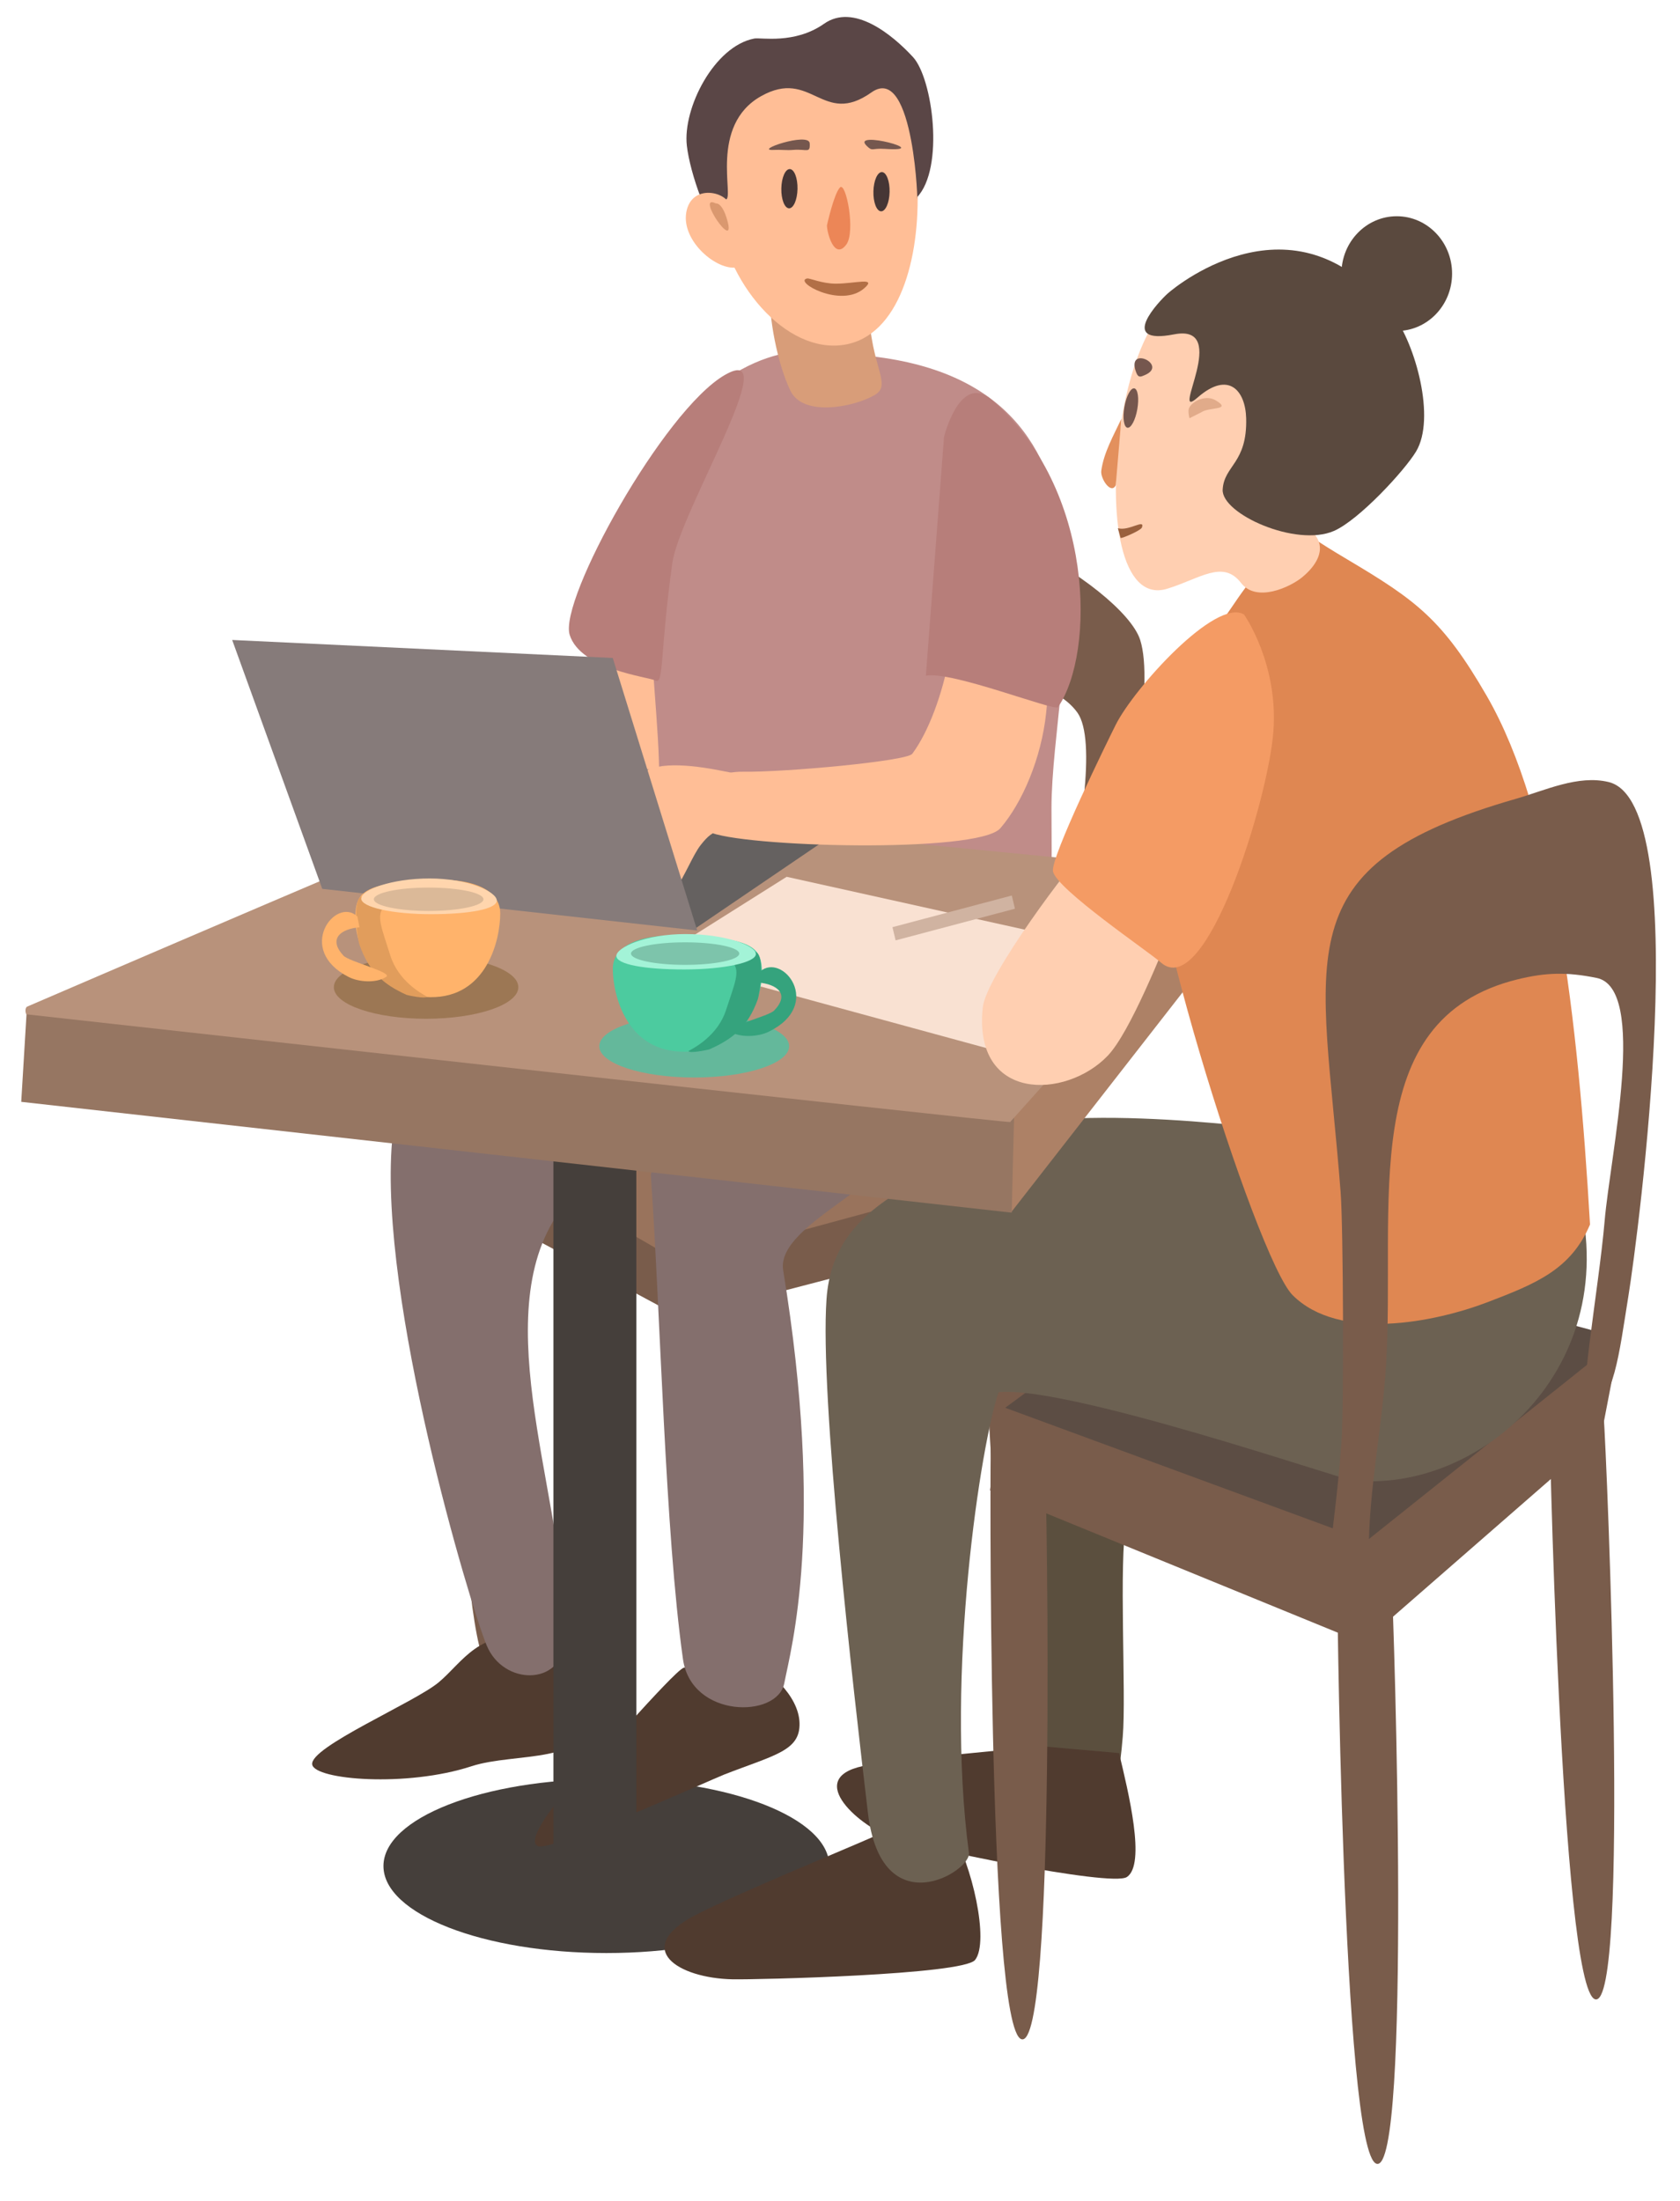 <?xml version="1.0" encoding="UTF-8" standalone="no"?>
<!DOCTYPE svg PUBLIC "-//W3C//DTD SVG 1.1//EN" "http://www.w3.org/Graphics/SVG/1.1/DTD/svg11.dtd">
<!-- Created with Vectornator (http://vectornator.io/) -->
<svg height="100%" stroke-miterlimit="10" style="fill-rule:nonzero;clip-rule:evenodd;stroke-linecap:round;stroke-linejoin:round;" version="1.1" viewBox="0 0 2037.43 2668.73" width="100%" xml:space="preserve" xmlns="http://www.w3.org/2000/svg" xmlns:vectornator="http://vectornator.io" xmlns:xlink="http://www.w3.org/1999/xlink">
<defs/>
<clipPath id="ArtboardFrame">
<rect height="2668.73" width="2037.43" x="0" y="0"/>
</clipPath>
<g clip-path="url(#ArtboardFrame)" id="Calque-2" vectornator:layerName="Calque 2">
<path d="M741.237 771.841C731.388 794.78 726.436 830.919 719.541 859.879C705.416 919.201 685.422 994.492 782.126 978.375C812.459 973.319 841.985 790.939 815.505 769.755C807.089 763.022 744.871 763.376 741.237 771.841Z" fill="#ffbe96" fill-rule="nonzero" opacity="1" stroke="none"/>
<path d="M914.327 1506.83C914.327 1494.27 949.651 2103.32 910.092 2114.89C870.533 2126.46 852.113 1566.78 852.113 1516.44" fill="#795c4b" fill-rule="nonzero" opacity="1" stroke="none"/>
<path d="M615.037 1441.77C615.037 1427.96 640.758 2013.03 598.527 2025.75C556.296 2038.47 548.62 1507.68 548.62 1452.33" fill="#795c4b" fill-rule="nonzero" opacity="1" stroke="none"/>
<path d="M1252.14 1424.32C1275.78 1355.64 1416.35 882.418 1382.82 776.195C1361.81 709.616 1120.12 570.217 1074.5 654.543C993.356 804.529 1253.44 789.262 1306.63 864.159C1353.08 929.578 1234.24 1336.35 1204.5 1399.18" fill="#795c4b" fill-rule="nonzero" opacity="1" stroke="none"/>
<path d="M1275.19 980.3C1275.19 810.583 1389.1 464.665 1049.61 431.258C998.259 426.204 930.716 402.082 829.056 501.758C748.118 581.117 808.552 877.713 798.1 964.572C787.649 1051.43 824.914 1040.91 845.582 1096.06C866.251 1151.21 1176.49 1276.84 1234.99 1246.2C1280.77 1222.23 1275.19 1054.8 1275.19 980.3Z" fill="#c08c89" fill-rule="nonzero" opacity="1" stroke="none"/>
<path d="M646.116 1987.56C581.818 1973.74 561.198 2015.73 531.995 2040.1C502.792 2064.48 374.892 2118.78 378.64 2139.82C381.943 2158.34 492.912 2167.65 571.932 2141.8C625.181 2124.38 716.698 2140.8 718.032 2077.32C718.032 2077.32 710.415 2001.38 646.116 1987.56Z" fill="#503b2f" fill-rule="nonzero" opacity="1" stroke="none"/>
<path d="M1060.88 478.975C1037.48 492.886 974.421 506.621 958.55 473.765C942.68 440.909 932 383.541 933.998 354.783C940.567 260.252 1056.28 267.263 1053.64 354.702C1051.01 442.14 1084.28 465.064 1060.88 478.975Z" fill="#d89d79" fill-rule="nonzero" opacity="1" stroke="none"/>
<path d="M868.81 234.784C868.81 144.894 940.113 63.247 1011.64 64.035C1102.25 65.033 1112.9 151.346 1112.9 241.236C1112.9 331.127 1082.49 419.084 1010.95 419.084C939.422 419.084 868.81 324.674 868.81 234.784Z" fill="#ffbe96" fill-rule="nonzero" opacity="1" stroke="none"/>
<path d="M1107.16 69.097C1131.17 95.045 1145.65 203.892 1112.13 239.218C1113.73 261.059 1109.68 74.565 1056.82 112.067C997.39 154.237 984.335 82.152 923.029 116.599C859.624 152.225 890.866 240.387 880.274 241.926C872.569 243.045 879.841 280.09 872.457 277.587C859.676 273.253 836.828 210.945 832.963 176.556C827.864 131.183 866.203 55.989 914.767 46.727C922.558 45.241 963.693 53.906 999.361 28.821C1035.03 3.737 1081.53 41.385 1107.16 69.097Z" fill="#5a4646" fill-rule="nonzero" opacity="1" stroke="none"/>
<path d="M947.564 228.502C947.828 215.364 952.433 204.855 957.85 205.031C963.266 205.206 967.443 216 967.18 229.138C966.916 242.277 962.311 252.785 956.894 252.61C951.477 252.434 947.3 241.641 947.564 228.502Z" fill="#463635" fill-rule="nonzero" opacity="1" stroke="none"/>
<path d="M1059.24 232.023C1059.56 218.894 1064.22 208.453 1069.64 208.703C1075.06 208.952 1079.18 219.798 1078.86 232.927C1078.53 246.056 1073.87 256.497 1068.46 256.247C1063.04 255.998 1058.91 245.152 1059.24 232.023Z" fill="#463635" fill-rule="nonzero" opacity="1" stroke="none"/>
<path d="M885.531 250.887C883.629 232.671 838.449 221.397 832.262 257.657C826.322 292.468 869.555 328.804 893.971 324.213" fill="#ffbe96" fill-rule="nonzero" opacity="1" stroke="none"/>
<path d="M1018.65 227.346C1025.98 219.717 1037.94 281.125 1026.3 296.663C1011.88 315.891 1002.89 282.379 1002.89 273.241C1002.89 273.241 1011.32 234.975 1018.65 227.346Z" fill="#ec8657" fill-rule="nonzero" opacity="1" stroke="none"/>
<path d="M978.81 337.705C981.989 337.057 996.757 344.014 1013.78 343.994C1036.93 343.967 1064.36 335.555 1047.95 349.716C1019.47 374.292 961.777 341.178 978.81 337.705Z" fill="#b26f46" fill-rule="nonzero" opacity="1" stroke="none"/>
<path d="M981.988 173.849C982.639 186.552 978.651 180.347 961.597 181.804C954.28 182.428 946.126 181.37 938.795 181.786C911.815 183.316 981.254 159.52 981.988 173.849Z" fill="#75574e" fill-rule="nonzero" opacity="1" stroke="none"/>
<path d="M1050.94 176.724C1058.47 184.239 1056.79 179.436 1072.99 180.522C1134.74 184.665 1031.18 157.025 1050.94 176.724Z" fill="#75574e" fill-rule="nonzero" opacity="1" stroke="none"/>
<path d="M879.123 454.663C804.849 497.46 677.56 727.46 690.883 769.856C704.206 812.251 786.036 820.589 795.33 825.4C805.097 830.456 800.577 788.543 815.39 682.695C824.123 620.291 953.396 411.865 879.123 454.663Z" fill="#b77e7a" fill-rule="nonzero" opacity="1" stroke="none"/>
<path d="M881.915 266.777C893.813 308.614 842.32 233.77 868.162 246.698C868.162 246.698 875.654 244.762 881.915 266.777Z" fill="#da986f" fill-rule="nonzero" opacity="1" stroke="none"/>
<path d="M465.035 2262.85C465.035 2204.58 586.083 2157.35 735.403 2157.35C884.723 2157.35 1005.77 2204.58 1005.77 2262.85C1005.77 2321.11 884.723 2368.35 735.403 2368.35C586.083 2368.35 465.035 2321.11 465.035 2262.85Z" fill="#453f3b" fill-rule="nonzero" opacity="1" stroke="none"/>
<path d="M1252.12 1469.19C1252.12 1456.63 1287.45 2065.68 1247.89 2077.25C1208.33 2088.82 1189.91 1529.14 1189.91 1478.8" fill="#795c4b" fill-rule="nonzero" opacity="1" stroke="none"/>
<path d="M829.173 2022.36C816.198 2027.17 708.045 2152.9 676.802 2184.23C670.296 2190.76 638.48 2232.42 652.041 2238.66C668.425 2246.19 862.361 2158.09 878.203 2151.92C939.545 2128.04 970.695 2123.22 969.628 2089.27C968.56 2055.32 931.194 2023.8 903.097 2009.64" fill="#503b2f" fill-rule="nonzero" opacity="1" stroke="none"/>
<path d="M804.082 1331.55L531.244 1390.79L549.533 1449.28L825.851 1597.72L1254.16 1486.11L1258.44 1423.69L804.082 1331.55Z" fill="#795c4b" fill-rule="nonzero" opacity="1" stroke="none"/>
<path d="M804.841 1244.73L532.003 1308.6L550.292 1371.65L826.61 1531.68L1258.83 1414.25L804.841 1244.73Z" fill="#99735c" fill-rule="nonzero" opacity="1" stroke="none"/>
<path d="M1238.16 1622C1236.35 1622.56 1233.24 1621.46 1232.72 1623.68C1223 1665.18 1240.87 1678.47 1234.87 1721.03C1226.79 1778.32 1233.65 1870.11 1228.45 1927.9C1226.86 1945.55 1248.87 2143.54 1258.79 2153.34C1276.61 2170.95 1252.08 2124.48 1273.52 2127.79C1352.73 2140.02 1354.19 2193.3 1361.63 2105.92C1366.02 2054.46 1356.5 1894.31 1366 1843.81C1378.61 1776.8 1404.23 1713.49 1414.96 1647.2" fill="#5b4f3e" fill-rule="nonzero" opacity="1" stroke="none"/>
<path d="M673.252 1315.83C568.382 1295.07 477.991 1354.17 475.462 1384.01C459.209 1575.8 569.894 1946.38 590.246 1995.37C610.597 2044.36 680.455 2043.59 683.721 1992.98C693.465 1841.95 591.404 1615.95 670.36 1481.72C681.475 1462.83 785.106 1354.47 810.965 1349.3C846.368 1342.22 788.465 1413.51 789.288 1425.22C801.299 1596.1 806.361 1855.97 828.255 2011.82C838.412 2084.13 942.861 2083.85 951.103 2041.3C959.346 1998.75 1000.82 1852.27 949.81 1540.47C940.268 1482.15 1097.8 1433.37 1097.8 1366.06" fill="#846f6d" fill-rule="nonzero" opacity="1" stroke="none"/>
<path d="M671.162 1350.72L771.716 1350.72L771.716 2332.53L671.162 2332.53L671.162 1350.72Z" fill="#453f3b" fill-rule="nonzero" opacity="1" stroke="none"/>
<path d="M1058.18 2227.74C1031.66 2239.7 886.123 2299.54 841.823 2323.18C767.339 2362.93 821.682 2398.78 888.36 2400.2C917.055 2400.81 1168.18 2394.82 1182.55 2376.71C1200.15 2354.54 1178.71 2260.27 1153.42 2219.26" fill="#503b2f" fill-rule="nonzero" opacity="1" stroke="none"/>
<path d="M1264.21 2117.66C1235.34 2120.16 1103.26 2132.57 1053.89 2140.23C970.882 2153.1 1041.54 2213.08 1077.13 2226.44C1112.72 2239.81 1347.25 2288.57 1366.52 2276.22C1390.11 2261.09 1368.4 2173.03 1357.17 2125.87" fill="#503b2f" fill-rule="nonzero" opacity="1" stroke="none"/>
<path d="M1621.8 1906.14C1620.91 1891.3 1627.41 2612.75 1669.55 2623.92C1711.69 2635.09 1691.05 1973.01 1687.46 1913.56" fill="#795c4b" fill-rule="nonzero" opacity="1" stroke="none"/>
<path d="M1878.98 1707.26C1877.92 1692.43 1892.38 2413.76 1934.64 2424.46C1976.9 2435.17 1948.96 1773.36 1944.72 1713.95" fill="#795c4b" fill-rule="nonzero" opacity="1" stroke="none"/>
<path d="M1201.61 1754.46C1200.93 1739.61 1196.88 2461.08 1238.86 2472.86C1280.83 2484.64 1269.87 1822.34 1267.15 1762.84" fill="#795c4b" fill-rule="nonzero" opacity="1" stroke="none"/>
<path d="M1238 1540.15L1961.15 1640.8L1942.02 1740.15L1652.9 1992.32L1200.67 1807.28L1238 1540.15Z" fill="#795c4b" fill-rule="nonzero" opacity="1" stroke="none"/>
<path d="M1502.03 1498.41L1965.59 1622.39L1657.45 1868.46L1219.08 1707.14L1502.03 1498.41Z" fill="#5c4d44" fill-rule="nonzero" opacity="1" stroke="none"/>
<path d="M1545.83 1369.81C1692.62 1392.75 1874.9 1323.08 1908.59 1428.62C1979.32 1650.21 1797.87 1812.25 1639.52 1795.02C1625.29 1793.47 1295.03 1680 1211.05 1688.2C1190.11 1748.53 1145.84 2028.46 1175.07 2246.91C1178.06 2269.26 1068.94 2336.36 1052.54 2198.08C1034.7 2047.63 994.007 1693.59 1002.37 1575.26C1010.73 1456.92 1122.9 1440.18 1178.3 1386.75C1238.89 1328.33 1545.83 1369.81 1545.83 1369.81Z" fill="#6c6152" fill-rule="nonzero" opacity="1" stroke="none"/>
<path d="M1530.45 1079.9L1226.19 1470.2L1102.58 1426.67L1537.29 967.681L1530.45 1079.9Z" fill="#ad8166" fill-rule="nonzero" opacity="1" stroke="none" vectornator:layerName="(rectangle)"/>
<path d="M32.381 1226.13L1230.32 1334.42L1226.96 1470.54L25.748 1336.15L32.381 1226.13Z" fill="#967662" fill-rule="nonzero" opacity="1" stroke="none" vectornator:layerName="(rectangle)"/>
<path d="M32.551 1220.83C32.551 1220.83 612.417 971.072 613.905 974.497L1490.37 1060.26C1491.86 1063.68 1225.04 1360.62 1225.04 1360.62C1223.16 1362.26 31.849 1230 31.849 1230C30.361 1226.58 30.675 1222.47 32.551 1220.83Z" fill="#b8927b" fill-rule="nonzero" opacity="1" stroke="none"/>
<path d="M404.884 1197.13C404.884 1176 454.967 1158.86 516.747 1158.86C578.527 1158.86 628.61 1176 628.61 1197.13C628.61 1218.27 578.527 1235.41 516.747 1235.41C454.967 1235.41 404.884 1218.27 404.884 1197.13Z" fill="#9c7754" fill-rule="nonzero" opacity="1" stroke="none"/>
<path d="M639.549 926.007L1104.47 948.271L842.544 1126.38L456.199 1077.93L639.549 926.007Z" fill="#656160" fill-rule="nonzero" opacity="1" stroke="none"/>
<path d="M970.53 953.876C934.55 953.876 801.792 902.513 770.764 944.706C764.618 953.064 773.225 935.446 749.209 963.994C725.193 992.542 742.936 1040.56 776.515 1083.37C810.095 1126.17 831.569 1048.07 849.613 1024.93C867.656 1001.8 872.08 1008.36 923.976 998.242C975.872 988.123 970.53 953.876 970.53 953.876Z" fill="#ffbe96" fill-rule="nonzero" opacity="1" stroke="none"/>
<path d="M743.136 797.9L281.566 776.051L390.813 1077.85L845.556 1128.37L743.136 797.9Z" fill="#867b7a" fill-rule="nonzero" opacity="1" stroke="none"/>
<path d="M1215.07 552.014C1152.46 491.823 1130.6 630.344 1149.71 678.16C1172 733.933 1146.08 860.667 1106.35 914.098C1099.7 923.04 951.502 936.616 901.221 935.823C847.825 934.98 812.256 984.117 858.887 1008.31C895.636 1027.37 1186.45 1035.34 1213.16 1004.38C1239.88 973.422 1262.92 919.417 1268.72 864.502C1281.77 740.771 1277.67 612.206 1215.07 552.014Z" fill="#ffbe96" fill-rule="nonzero" opacity="1" stroke="none"/>
<path d="M957.022 1268.69C957.022 1247.75 905.479 1230.77 841.897 1230.77C778.316 1230.77 726.773 1247.75 726.773 1268.69C726.773 1289.64 778.316 1306.62 841.897 1306.62C905.479 1306.62 957.022 1289.64 957.022 1268.69Z" fill="#64b89b" fill-rule="nonzero" opacity="1" stroke="none"/>
<path d="M430.928 1113.52C430.928 1081.88 440.349 1071.17 520.173 1066.98C567.219 1064.51 606.66 1076.05 606.66 1107.69C606.66 1139.33 590.63 1210.2 521.524 1209.21C452.418 1208.23 430.928 1145.16 430.928 1113.52Z" fill="#ffb36b" fill-rule="nonzero" opacity="1" stroke="none"/>
<path d="M465.335 1100.18C455.848 1110.7 463.484 1126.93 473.234 1158.29C482.983 1189.65 510.882 1204.67 517.387 1208.35C517.387 1211.92 493.933 1206.83 493.001 1206.41C465.094 1193.65 447.534 1178.58 436.044 1145.81C433.08 1137.35 427.538 1092.98 437.682 1087.41C446.671 1082.48 472.404 1092.34 465.335 1100.18Z" fill="#e19d5c" fill-rule="nonzero" opacity="1" stroke="none"/>
<path d="M438.072 1089.69C438.072 1079.25 474.461 1065.26 521.091 1065.26C567.722 1065.26 602.469 1081.58 602.469 1092.02C602.469 1102.46 569.135 1108.59 522.505 1108.59C475.874 1108.59 438.072 1100.13 438.072 1089.69Z" fill="#ffd5ad" fill-rule="nonzero" opacity="1" stroke="none"/>
<path d="M435.953 1124.48C413.127 1126.46 397.608 1138.43 416.544 1158.88C423.223 1166.1 476.608 1179.14 468.4 1184.57C456.39 1192.52 435.079 1190.96 422.968 1184.81C357.524 1151.59 406.818 1086.46 433.441 1111.38" fill="#ffb36b" fill-rule="nonzero" opacity="1" stroke="none"/>
<path d="M954.026 1063.25L1303.1 1140.73L1218.36 1276.98L797.195 1162.1L954.026 1063.25Z" fill="#f9e1d2" fill-rule="nonzero" opacity="1" stroke="none"/>
<path d="M1402.08 493.689C1396.64 513.55 1378.52 534.072 1376.24 556.242C1375.06 567.829 1387.34 579.307 1394.33 570.798" fill="#d98f7a" fill-rule="nonzero" opacity="1" stroke="none"/>
<path d="M1576.06 658.695C1599.74 649.438 1555.54 631.804 1633.74 678.25C1718 728.296 1749.66 751.446 1803.09 843.959C1885.2 986.126 1913.77 1235.06 1928.3 1484.93C1905.22 1539.22 1863.59 1556.33 1804.27 1579.01C1740.46 1603.4 1624.07 1627.18 1567.53 1570.45C1523.49 1526.26 1368.47 1036.49 1395.99 955.479C1414.76 900.231 1433.87 821.081 1484.03 750.439C1507.42 717.491 1529.32 676.966 1576.06 658.695Z" fill="#df8752" fill-rule="nonzero" opacity="1" stroke="none"/>
<path d="M1314.84 1032.55C1302.28 1042.76 1195.83 1182.71 1191.81 1221.91C1180.04 1336.59 1292.73 1333.14 1343.34 1280.3C1370.63 1251.79 1409.46 1153.88 1426.23 1113.03" fill="#ffcfb1" fill-rule="nonzero" opacity="1" stroke="none"/>
<path d="M1359.29 514.84C1375.7 404.792 1423.71 330.591 1480.84 343.231C1537.96 355.87 1674.53 388.679 1658.13 498.727C1653.13 532.241 1577.46 621.631 1596.39 650.885C1609.48 671.11 1589.88 691.249 1579.43 699.865C1564.8 711.931 1523.82 731.204 1505.05 706.844C1483.03 678.272 1455 701.899 1415.5 713.951C1359.43 731.061 1342.89 624.888 1359.29 514.84Z" fill="#ffcfb1" fill-rule="nonzero" opacity="1" stroke="none"/>
<path d="M1539.99 488.864C1540.74 499.453 1541.46 507.789 1541.23 515.119C1540.96 523.342 1539.49 530.301 1535.48 537.758C1524.04 559.015 1503.38 573.38 1506.19 578.735C1510.37 586.696 1533.11 564.456 1535.38 561.984C1556.76 538.677 1559.51 493.103 1551.67 474.021C1544.85 457.447 1515.83 470.567 1515.83 470.567C1515.83 470.567 1539.39 480.196 1539.99 488.864Z" fill="#ce9c7f" fill-rule="nonzero" opacity="1" stroke="none"/>
<path d="M1508.68 745.159C1474.39 724.651 1375.3 834.643 1353.13 878.845C1344.15 896.755 1273.65 1040.22 1277.04 1056.76C1281.49 1078.43 1393.6 1154.43 1407.74 1167.06C1462.17 1215.7 1537.67 971.128 1544.24 887.845C1550.82 804.562 1508.68 745.159 1508.68 745.159Z" fill="#f49b64" fill-rule="nonzero" opacity="1" stroke="none"/>
<path d="M1615.46 1864.89C1614.07 1865.73 1622.15 1814.63 1626.88 1748.72C1629.92 1706.33 1629.11 1488.1 1625.84 1445.6C1603.6 1156.61 1553.19 1050.46 1838.74 968.596C1873.71 958.569 1913.95 939.333 1950.93 948.344C2056.09 973.971 1986.54 1499.15 1974.95 1571C1963.36 1642.85 1957.43 1701.06 1926.69 1710.43C1910.9 1715.24 1939.11 1562.03 1945.99 1480.96C1952.87 1399.89 1998.4 1198.5 1936.36 1185.9C1899.83 1178.48 1874.54 1179.31 1840.81 1187.52C1643.05 1235.71 1693.12 1462.57 1680.83 1657.14C1676.19 1730.66 1660.06 1807.35 1660.06 1879.9" fill="#795c4b" fill-rule="nonzero" opacity="1" stroke="none"/>
<path d="M1359.91 507.96C1350.63 527.831 1338.53 548.781 1335.57 570.942C1334.32 580.333 1347.57 600.27 1353.15 588.316" fill="#e3905d" fill-rule="nonzero" opacity="1" stroke="none"/>
<path d="M1378.09 452.069C1380.62 458.557 1383.73 456.793 1388.12 454.963C1418.16 442.451 1364.61 417.37 1378.09 452.069Z" fill="#75574e" fill-rule="nonzero" opacity="1" stroke="none"/>
<path d="M1363.6 493.446C1365.9 480.26 1371.28 470.184 1375.61 470.941C1379.95 471.698 1381.59 483.001 1379.29 496.186C1376.99 509.372 1371.61 519.448 1367.27 518.691C1362.94 517.934 1361.29 506.632 1363.6 493.446Z" fill="#75574e" fill-rule="nonzero" opacity="1" stroke="none"/>
<path d="M1626.82 331.814C1626.82 293.383 1656.86 262.228 1693.92 262.228C1730.98 262.228 1761.02 293.383 1761.02 331.814C1761.02 370.246 1730.98 401.401 1693.92 401.401C1656.86 401.401 1626.82 370.246 1626.82 331.814Z" fill="#5a493e" fill-rule="nonzero" opacity="1" stroke="none"/>
<path d="M1442.56 507.182C1441.89 505.189 1440.59 497.711 1441.97 494.909C1446.69 485.375 1463.16 478.87 1474.08 485.333C1495.17 497.811 1465.85 493.36 1457.01 499.899" fill="#e1ab8a" fill-rule="nonzero" opacity="1" stroke="none"/>
<path d="M1082.34 1124.31L1227.07 1085.94L1230.88 1101.96L1086.15 1140.34L1082.34 1124.31Z" fill="#d0b3a1" fill-rule="nonzero" opacity="1" stroke="none"/>
<path d="M453.413 1090.49C453.413 1082.66 483.163 1076.32 519.863 1076.32C556.562 1076.32 586.313 1082.66 586.313 1090.49C586.313 1098.31 556.562 1104.65 519.863 1104.65C483.163 1104.65 453.413 1098.31 453.413 1090.49Z" fill="#dbb998" fill-rule="nonzero" opacity="1" stroke="none"/>
<path d="M1355.68 640.508C1368.85 644.497 1389 628.541 1384.86 639.71C1383.59 643.162 1362.17 652.474 1359.03 652.474" fill="#9a613e" fill-rule="nonzero" opacity="1" stroke="none"/>
<path d="M2595.25 2873.31L2575.97 2873.31L2575.97 2874.33L2595.25 2874.33L2595.25 2873.31Z" fill="#453f3b" fill-rule="nonzero" opacity="1" stroke="#67281c" stroke-linecap="butt" stroke-linejoin="round" stroke-width="10.954"/>
<path d="M924.034 1180.5C924.034 1149.15 914.339 1138.54 832.187 1134.39C783.769 1131.94 743.178 1143.37 743.178 1174.72C743.178 1206.08 759.676 1276.31 830.797 1275.33C901.918 1274.35 924.034 1211.85 924.034 1180.5Z" fill="#4ccb9f" fill-rule="nonzero" opacity="1" stroke="none"/>
<path d="M888.624 1167.29C898.387 1177.71 890.529 1193.79 880.495 1224.86C870.461 1255.94 841.749 1270.82 835.055 1274.48C835.055 1278 859.192 1272.97 860.151 1272.54C888.872 1259.9 906.944 1244.97 918.769 1212.5C921.819 1204.12 927.523 1160.15 917.084 1154.63C907.832 1149.75 881.349 1159.52 888.624 1167.29Z" fill="#35a37d" fill-rule="nonzero" opacity="1" stroke="none"/>
<path d="M916.682 1156.89C916.682 1146.55 879.232 1132.68 831.242 1132.68C783.251 1132.68 747.491 1148.86 747.491 1159.2C747.491 1169.55 781.797 1175.62 829.787 1175.62C877.778 1175.62 916.682 1167.23 916.682 1156.89Z" fill="#a3f3d7" fill-rule="nonzero" opacity="1" stroke="none"/>
<path d="M918.862 1191.36C942.355 1193.33 958.326 1205.19 938.838 1225.45C931.964 1232.6 877.022 1245.53 885.47 1250.91C897.83 1258.78 919.763 1257.24 932.226 1251.15C999.579 1218.23 948.847 1153.69 921.448 1178.38" fill="#35a37d" fill-rule="nonzero" opacity="1" stroke="none"/>
<path d="M765.239 1156.37C765.239 1148.81 794.63 1142.69 830.886 1142.69C867.142 1142.69 896.533 1148.81 896.533 1156.37C896.533 1163.92 867.142 1170.04 830.886 1170.04C794.63 1170.04 765.239 1163.92 765.239 1156.37Z" fill="#7dc4ab" fill-rule="nonzero" opacity="1" stroke="none"/>
<path d="M1202.69 484.797C1327.6 593.143 1328.51 791.237 1283.13 857.515C1279.36 863.026 1153.82 813.189 1122.85 819.416L1144.85 529.836C1144.85 529.836 1164.11 451.337 1202.69 484.797Z" fill="#b77e7a" fill-rule="nonzero" opacity="1" stroke="none"/>
<path d="M1423.87 405.448C1354.05 419.049 1406.58 364.415 1415.93 356.091C1429.8 343.739 1574.7 227.825 1689.58 381.722C1716.64 417.974 1741.49 507.258 1717.35 547.485C1703.45 570.652 1648.2 630.539 1617.75 643.83C1571.81 663.882 1481.11 623.082 1482.8 593.655C1484.49 564.227 1512.7 562.035 1511.3 507.275C1510.44 473.825 1490.15 448.88 1452.07 482.33C1417.57 512.626 1493.69 391.847 1423.87 405.448Z" fill="#5a493e" fill-rule="nonzero" opacity="1" stroke="none"/>
</g>
</svg>

